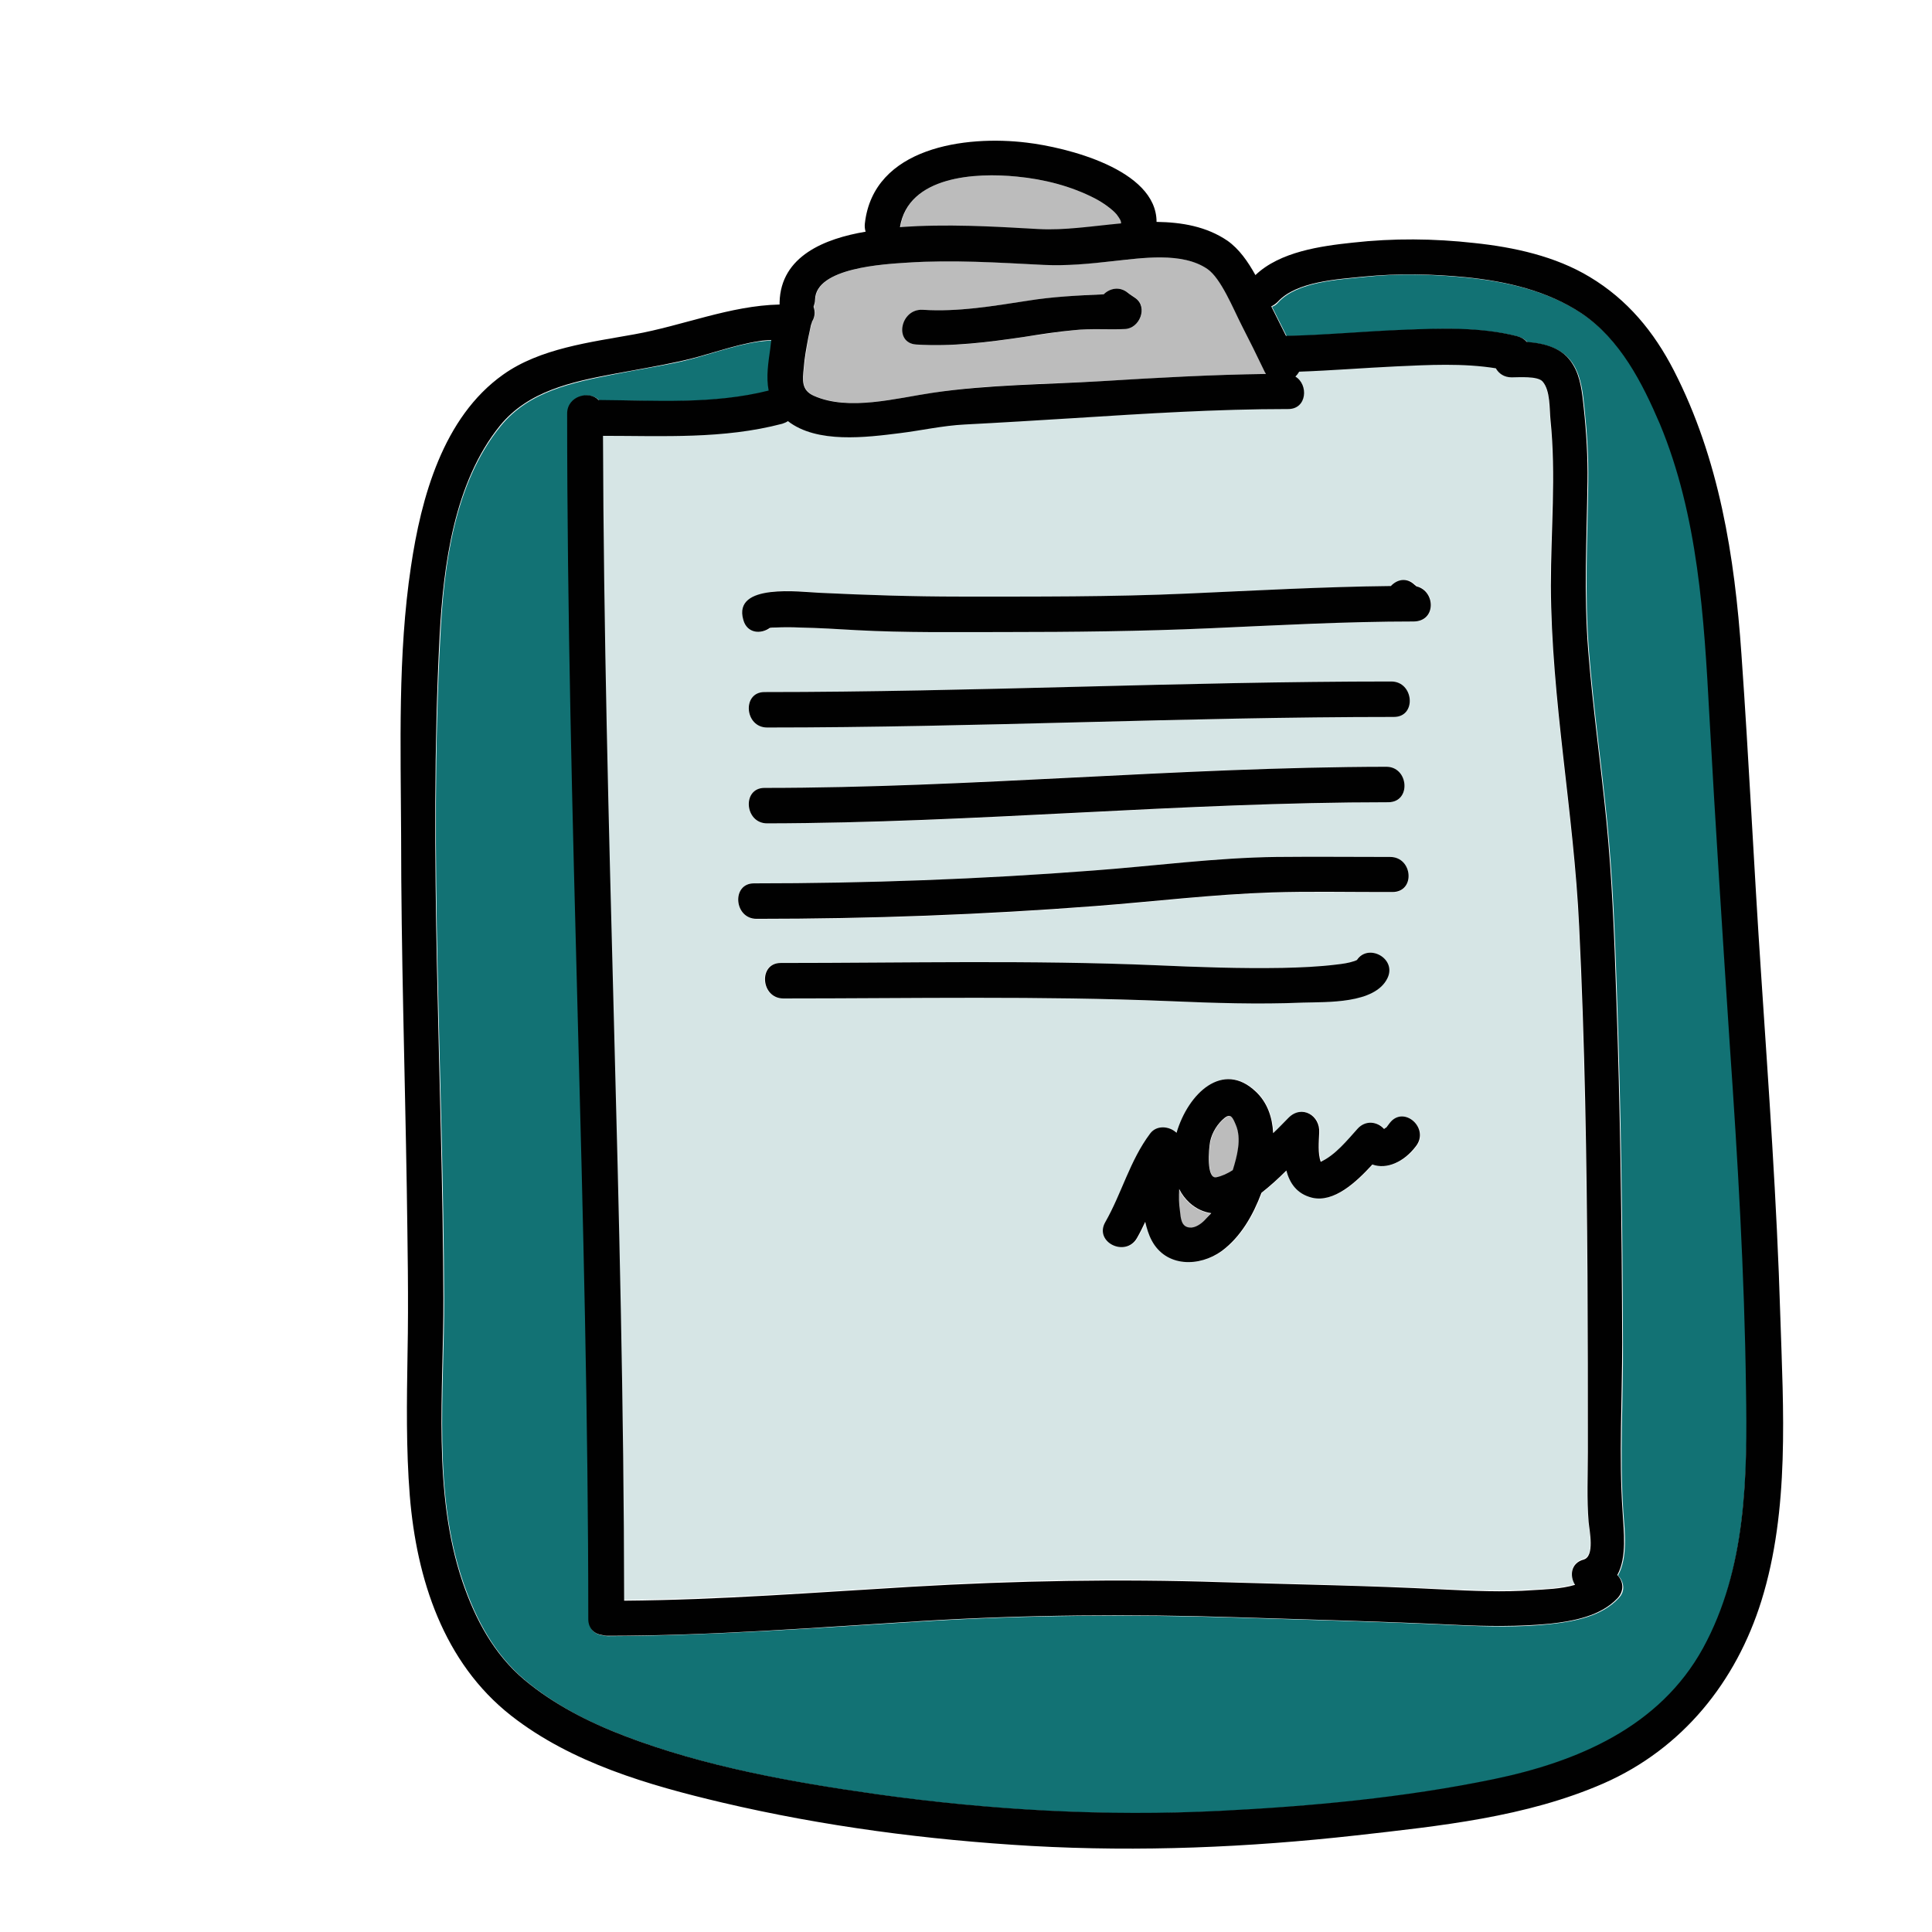 <svg xmlns="http://www.w3.org/2000/svg" viewBox="0 0 512 512" width="192px" height="192px"><path fill="#BCBCBC" d="M315.2 318.9c-1.2-1.1-2.1-2.3-2.8-3.7-.1 1.9 0 3.9.2 5.8.2 1.8.4 4.2 2.5 4.4 1.4.1 3-.9 3.9-1.8.6-.6 1.2-1.3 1.8-2C318.9 321.3 317 320.5 315.2 318.9zM327.6 298.2c-.8-2-1.3-3.2-2.9-1.9-2 1.5-3.4 3.9-3.9 6.3-.4 2-1 9.9 1.6 9.5 1.5-.3 3-1 4.4-1.9C327.8 306.5 329.1 301.8 327.6 298.2zM335.1 98.2c-1.9-4-3.8-8-5.9-11.9-2.3-4.5-5.5-12.5-9.1-15-6.8-4.6-17.4-2.9-25-2.1-6.2.6-12.3 1.3-18.5 1-12-.6-24-1.5-36-.6-6.1.4-24.3 1.3-24.5 9.8 0 .7-.2 1.3-.4 1.9.5 1.4.3 2.9-.7 4.4.7-1 .1.2 0 .5-.3 1.1-.5 2.2-.7 3.3-.5 2.6-.9 5.3-1.2 8-.3 3.2-.7 5.9 2.7 7.4 9.2 4 21.9.6 31.4-.8 14.8-2.3 30.1-2.3 45-3.1 14.5-.9 28.9-1.7 43.4-1.9C335.4 98.8 335.2 98.5 335.1 98.2zM298.2 87.2c-4.5.2-9-.2-13.5.3-4.5.5-8.9 1.2-13.3 1.8-9.5 1.5-18.9 2.6-28.5 2-6-.4-4.2-9.6 1.8-9.2 9.3.6 18.6-1 27.7-2.4 6.8-1.1 13.4-1.4 20.2-1.7 1.6-1.6 4.1-2.2 6.4-.4.6.5 1.3.9 2 1.4C304.3 81.4 302 87.1 298.2 87.2zM295.9 56.8c-1.2-1.4-3.6-3.1-5.7-4.2-6.4-3.3-13.6-5.1-20.7-5.8-10.9-1.1-28.9-.2-30.9 13.5 12.2-.9 24.5-.1 36.7.5 6.8.4 14.3-.8 21.9-1.5C297.2 58.5 296.9 58 295.9 56.8z"/><path fill="#127274" d="M462.9,367.9c-0.4-30.4-2.2-60.7-4.3-91c-2-29.1-3.8-58.1-5.4-87.2c-1.4-26-3-52.9-13.1-77.2c-4.6-11.1-10.5-22.4-20.7-29.3c-8.9-6-19.8-8.5-30.4-9.6c-9.1-0.9-18.2-1.2-27.3-0.2c-6.8,0.7-17.9,1.2-22.9,6.7c-0.5,0.6-1.1,1-1.7,1.2c1.3,2.6,2.6,5.2,3.9,7.8c10.3-0.2,20.6-1.2,30.9-1.6c10-0.4,20.6-0.8,30.4,1.7c1.1,0.3,1.9,0.8,2.5,1.5c4.8,0.4,9.6,1.6,12.3,6.1c2,3.4,2.4,7.5,2.8,11.3c0.7,6.6,1.1,13.1,1,19.7c-0.2,15-1,29.8,0.2,44.8c1.2,15,3.3,29.9,4.8,44.9c1.5,15.2,2.1,30.4,2.6,45.7c1.1,30.9,1.5,61.9,1.6,92.8c0.1,14.8-0.9,29.9,0.1,44.7c0.4,5.2,1.2,12.1-1.4,16.8c1.5,1.6,2.1,4.1,0.1,6.1c-4.5,4.8-11.7,6.1-17.9,6.8c-8.3,0.9-16.7,0.7-25.1,0.3c-19.3-0.9-38.5-1.4-57.8-2c-28-0.9-55.8-0.7-83.8,1c-27.7,1.7-55.4,3.8-83.2,3.9c-0.5,0-0.9-0.1-1.3-0.2c-2-0.2-3.7-1.5-3.7-4.2c0-106.5-5.6-213-5.6-319.5c0-4.8,5.9-6.2,8.3-3.6c15,0.1,30.4,1.2,45.1-2.5c-0.7-3.5-0.1-7.4,0.4-10.9c0.1-0.8,0.2-1.7,0.3-2.5c-1.1,0.1-2.1,0.2-3.2,0.3c-7.2,1-13.8,3.7-20.8,5.3c-5.9,1.3-11.9,2.2-17.8,3.4c-11.2,2.2-22.6,4.5-30.1,13.7c-12.3,15.1-15.1,37-16,55.8c-3.1,58.4,0.8,117,1,175.4c0.1,24.7-3.1,51.5,5.1,75.3c3.4,9.9,8.3,19.1,16.4,25.9c7.8,6.5,16.9,11.2,26.4,14.8c21.4,8.2,44.5,12.3,67.1,15.5c30,4.2,60.4,5.9,90.7,4.4c24.1-1.2,48.9-3.5,72.6-8.4c22.2-4.6,44-13.9,55.5-34.7C462.8,415.8,463.1,391.2,462.9,367.9z"/><path fill="#D6E5E5" d="M420.9,403.2c-0.5-6.1-0.2-12.4-0.2-18.5c0-15.6,0-31.1-0.1-46.7c-0.2-30.8-0.8-61.7-2.2-92.5c-1.4-30.2-7.4-60.1-7.5-90.4c-0.1-14.7,1.3-29.3-0.1-43.9c-0.3-2.9,0-7.8-2.1-10.2c-1.3-1.5-6.4-1.1-8.2-1.1c-2,0-3.4-1-4.2-2.4c-8.7-1.5-17.8-1-26.5-0.5c-8.5,0.4-17.1,1.1-25.6,1.4c-0.2,0.5-0.5,1-1,1.3c3.5,2.2,3.1,8.6-1.9,8.6c-18.9,0-37.8,1.3-56.7,2.4c-9.7,0.6-19.4,1.2-29.1,1.7c-5.8,0.3-11.5,1.6-17.2,2.3c-8.7,1.1-21.9,2.8-29.6-3.2c-0.4,0.3-0.9,0.5-1.5,0.7c-15.6,4-31.6,3.2-47.5,3.1c0.2,102.9,5.5,205.8,5.6,308.7c25.5-0.3,50.9-2.2,76.4-3.7c27.3-1.7,54.6-2.1,82-1.2c19.4,0.6,38.8,1,58.2,1.9c8.1,0.4,16.3,0.7,24.4,0.2c3-0.2,7.4-0.3,11-1.4c-1.4-2.4-1.1-5.7,2.3-6.7C422.6,412.3,421.1,405.5,420.9,403.2z M199.8,234.1c30,0,60-1.1,89.9-3.4c16.2-1.2,32.3-3.4,48.6-3.6c10-0.1,20.1,0,30.1,0c6,0,6.8,9.4,0.7,9.4h-2.5c-0.1,0-0.1,0-0.2,0c-9.7,0-19.5-0.2-29.2,0.1c-15.6,0.4-31.1,2.4-46.7,3.6c-29.9,2.3-59.9,3.4-89.9,3.4C194.5,243.5,193.7,234.1,199.8,234.1z M202.6,208.8c55-0.1,109.7-5.6,164.7-5.6c6,0,6.8,9.4,0.7,9.4c-55,0.1-109.7,5.6-164.7,5.6C197.3,218.2,196.5,208.8,202.6,208.8z M202.6,183.4c55.4,0,110.7-2.8,166.1-2.8c6,0,6.8,9.4,0.7,9.4c-55.4,0-110.7,2.8-166.1,2.8C197.3,192.8,196.5,183.5,202.6,183.4z M207.5,264.6c-6,0-6.8-9.4-0.7-9.4c33.1,0,66.3-0.8,99.4,0.6c11.2,0.5,22.4,0.9,33.6,0.7c4.8-0.1,9.7-0.2,14.4-0.9c1.7-0.2,3.1-0.4,4.6-0.9c0.3-0.1,0.6-0.2,0.7-0.3c3-4.5,10.6-0.4,8,4.8c-3.4,6.8-16.2,6.3-22.4,6.5c-11.8,0.4-23.7,0-35.6-0.4C275.6,263.9,241.6,264.6,207.5,264.6z M375.4,303.8c-3.1,4.1-7.7,6.2-11.5,4.8c-4.3,4.7-10.2,10.2-16,8.8c-3.9-0.9-5.9-3.8-6.8-7.2c-2,2-4.3,4.1-6.6,5.9c-2.2,5.9-5.5,11.7-10.5,15.4c-5.9,4.3-14.9,4.4-18.6-2.8c-0.8-1.6-1.4-3.2-1.7-4.9c-0.7,1.5-1.4,2.9-2.2,4.3c-3,5.2-11.4,1.1-8.4-4.2c4.4-7.7,6.5-16.3,11.9-23.5c1.7-2.2,5.1-1.9,7-0.2c3.1-10.6,12.3-19.3,21-10.9c3.1,2.9,4.3,6.9,4.6,11c1.4-1.4,2.7-2.8,4.1-4.1c3.5-3.5,8.4-0.6,8.1,4c-0.1,2.4-0.4,5.3,0.4,7.7c3.9-1.8,7-5.7,9.8-8.8c2.1-2.3,5.2-1.9,7,0.1c0.2-0.1,0.3-0.2,0.6-0.4l0.9-1.2C372,292.8,379,299,375.4,303.8z M375,164.7c-18.1,0-36.1,1-54.1,1.8c-18.2,0.8-36.3,1-54.5,1c-13.1,0-26.1,0.2-39.1-0.5c-5-0.3-10-0.6-15.1-0.7c-2.1,0-4.3-0.1-6.4,0c-0.5,0-1,0.1-1.5,0.1c-2.3,1.7-6,1.5-7-2.1c-2.8-10,15.3-7.5,20.2-7.2c12.4,0.6,24.7,1,37.2,1c20.1,0,40.2,0.1,60.3-0.8c18-0.8,35.9-1.8,53.9-2c1.6-1.7,4.1-2.4,6.3-0.3c0.2,0.2,0.3,0.3,0.5,0.4C380.4,156.6,380.7,164.6,375,164.7z"/><path fill="#010101" d="M471.8,348.8c-0.9-30.3-3.1-60.5-5.1-90.8c-1.9-28.2-3.2-56.4-5.2-84.6c-1.8-26-5.9-51.8-17.9-75.2c-5.3-10.3-12.3-18.8-22.3-24.8c-9.1-5.5-20.1-7.9-30.6-9c-10.7-1.2-21.5-1.3-32.2-0.1c-8.5,0.9-19.3,2.4-25.8,8.6c-2-3.6-4.3-6.9-7.4-9.1c-5.6-3.8-12.1-4.9-18.8-5c0-14-24.2-19.8-34.4-21c-16.2-2-40.6,1.2-42.9,21.4c-0.1,0.8,0,1.6,0.2,2.2c-10.7,1.8-22.5,6.4-22.8,18.7c0,0.2,0,0.4,0,0.6c-13.2,0.3-25.6,5.6-38.5,7.9c-11.6,2.1-25,3.7-34.8,10.7c-15.9,11.3-21.7,32.6-24.4,50.9c-3.5,23.3-2.7,47.6-2.6,71.1c0,31.2,1,62.4,1.5,93.6c0.2,14.6,0.5,29.3,0.2,43.9c-0.2,12.5-0.4,25.1,0.6,37.6c1.8,22,8.9,44.2,26.9,58.3c16,12.5,36.4,18.4,55.9,23c26.8,6.3,54.4,9.9,82,11.5c28.8,1.6,57.3,0.4,86-2.8c22.1-2.5,45-4.8,65.6-13.8c20.9-9.2,35.1-26.9,41.8-48.4C474.3,400.1,472.6,373.5,471.8,348.8z M269.5,46.8c7.2,0.7,14.3,2.5,20.7,5.8c2.1,1.1,4.5,2.8,5.7,4.2c0.9,1.2,1.2,1.7,1.2,2.4c-7.5,0.7-15.1,1.9-21.9,1.5c-12.2-0.7-24.5-1.4-36.7-0.5C240.7,46.6,258.6,45.7,269.5,46.8z M213,97.5c0.2-2.7,0.7-5.3,1.2-8c0.2-1.1,0.5-2.2,0.7-3.3c0.1-0.4,0.7-1.5,0-0.5c1.1-1.5,1.2-3,0.7-4.4c0.2-0.6,0.4-1.2,0.4-1.9c0.2-8.5,18.4-9.4,24.5-9.8c12-0.8,24,0,36,0.6c6.2,0.3,12.3-0.3,18.5-1c7.6-0.8,18.3-2.5,25,2.1c3.6,2.5,6.8,10.5,9.1,15c2,3.9,4,7.9,5.9,11.9c0.1,0.3,0.3,0.6,0.5,0.9c-14.5,0.2-28.9,1-43.4,1.9c-14.9,0.9-30.2,0.9-45,3.1c-9.5,1.4-22.2,4.9-31.4,0.8C212.3,103.4,212.7,100.7,213,97.5z M207.3,112.3c0.6-0.2,1.1-0.4,1.5-0.7c7.7,6,20.8,4.3,29.6,3.2c5.7-0.7,11.4-2,17.2-2.3c9.7-0.5,19.4-1.1,29.1-1.7c18.9-1.2,37.8-2.4,56.7-2.4c5,0,5.4-6.5,1.9-8.6c0.4-0.4,0.7-0.8,1-1.3c8.5-0.3,17.1-1,25.6-1.4c8.7-0.4,17.8-0.9,26.5,0.5c0.8,1.4,2.2,2.4,4.2,2.4c1.9,0,6.9-0.4,8.2,1.1c2.1,2.4,1.8,7.3,2.1,10.2c1.5,14.6,0.1,29.3,0.1,43.9c0.1,30.2,6.1,60.2,7.5,90.4c1.5,30.8,2,61.6,2.2,92.5c0.1,15.6,0.1,31.1,0.1,46.7c0,6.2-0.3,12.4,0.2,18.5c0.2,2.3,1.7,9.1-1.3,10c-3.4,0.9-3.8,4.3-2.3,6.7c-3.6,1.1-8,1.2-11,1.4c-8.1,0.6-16.3,0.2-24.4-0.2c-19.4-1-38.7-1.3-58.2-1.9c-27.4-0.9-54.6-0.4-82,1.2c-25.5,1.5-50.9,3.5-76.4,3.7c-0.1-102.9-5.3-205.8-5.6-308.7C175.8,115.5,191.7,116.4,207.3,112.3z M451.3,436.8c-11.5,20.9-33.3,30.1-55.5,34.7c-23.7,4.9-48.5,7.2-72.6,8.4c-30.3,1.5-60.7-0.2-90.7-4.4c-22.6-3.2-45.7-7.3-67.1-15.5c-9.4-3.6-18.6-8.3-26.4-14.8c-8.1-6.8-13-16-16.4-25.9c-8.1-23.8-5-50.6-5.1-75.3c-0.2-58.4-4-117-1-175.4c1-18.8,3.8-40.7,16-55.8c7.5-9.2,19-11.6,30.1-13.7c5.9-1.1,11.9-2.1,17.8-3.4c7-1.5,13.6-4.2,20.8-5.3c1-0.2,2.1-0.2,3.2-0.3c-0.1,0.9-0.2,1.7-0.3,2.5c-0.5,3.5-1.1,7.3-0.4,10.9c-14.7,3.7-30,2.6-45.1,2.5c-2.4-2.6-8.3-1.1-8.3,3.6c0,106.5,5.6,213,5.6,319.5c0,2.6,1.8,4,3.7,4.2c0.4,0.1,0.8,0.2,1.3,0.2c27.8,0,55.5-2.2,83.2-3.9c28-1.7,55.8-1.9,83.8-1c19.3,0.6,38.5,1.1,57.8,2c8.3,0.4,16.8,0.5,25.1-0.3c6.2-0.7,13.4-2,17.9-6.8c1.9-2.1,1.4-4.6-0.1-6.1c2.6-4.7,1.7-11.6,1.4-16.8c-1-14.7-0.1-29.9-0.1-44.7c-0.1-30.9-0.5-61.9-1.6-92.8c-0.5-15.2-1.1-30.5-2.6-45.7c-1.5-15-3.6-29.9-4.8-44.9c-1.2-15-0.4-29.8-0.2-44.8c0.1-6.6-0.3-13.2-1-19.7c-0.4-3.8-0.8-8-2.8-11.3c-2.6-4.5-7.4-5.7-12.3-6.1c-0.6-0.7-1.4-1.2-2.5-1.5c-9.8-2.5-20.4-2.1-30.4-1.7c-10.3,0.4-20.6,1.4-30.9,1.6c-1.3-2.6-2.6-5.2-3.9-7.8c0.6-0.3,1.2-0.7,1.7-1.2c5-5.5,16.1-6,22.9-6.7c9.1-0.9,18.2-0.7,27.3,0.2c10.6,1.1,21.4,3.6,30.4,9.6c10.2,6.9,16,18.3,20.7,29.3c10.1,24.3,11.7,51.2,13.1,77.2c1.6,29.1,3.5,58.2,5.4,87.2c2.1,30.3,3.9,60.6,4.3,91C463.1,391.2,462.8,415.8,451.3,436.8z"/><path fill="#010101" d="M300.9 79c-.7-.5-1.4-.9-2-1.4-2.2-1.8-4.8-1.2-6.4.4-6.8.3-13.4.6-20.2 1.7-9.1 1.4-18.4 3-27.7 2.4-6-.4-7.8 8.8-1.8 9.2 9.6.6 19-.6 28.5-2 4.4-.7 8.9-1.4 13.3-1.8 4.5-.5 9-.1 13.5-.3C302 87.1 304.3 81.4 300.9 79zM375.4 155.4c-.1-.1-.3-.2-.5-.4-2.2-2.1-4.7-1.4-6.3.3-18 .2-35.9 1.2-53.9 2-20.1.9-40.2.8-60.3.8-12.5 0-24.7-.4-37.2-1-4.9-.2-23.1-2.7-20.2 7.2 1 3.6 4.7 3.8 7 2.1.5-.1 1-.1 1.5-.1 2.1-.1 4.3-.1 6.4 0 5 .1 10.1.4 15.1.7 13 .7 26.1.5 39.1.5 18.2 0 36.4-.2 54.5-1 18-.8 36.1-1.8 54.1-1.8C380.7 164.6 380.4 156.6 375.4 155.4zM368.7 180.6c-55.4 0-110.7 2.8-166.1 2.8-6 0-5.3 9.4.7 9.4 55.4 0 110.7-2.8 166.1-2.8C375.5 190 374.7 180.6 368.7 180.6zM367.3 203.2c-55 .1-109.7 5.6-164.7 5.6-6 0-5.3 9.4.7 9.4 55-.1 109.7-5.6 164.7-5.6C374.1 212.5 373.3 203.1 367.3 203.2zM368.4 227.1c-10 0-20.1-.1-30.1 0-16.2.2-32.4 2.4-48.6 3.6-29.9 2.3-59.9 3.4-89.9 3.4-6 0-5.3 9.4.7 9.4 30 0 60-1.1 89.9-3.4 15.6-1.2 31.1-3.1 46.7-3.6 9.7-.3 19.5-.1 29.2-.1.1 0 .1 0 .2 0h2.5C375.2 236.4 374.4 227.1 368.4 227.1zM359.6 254.4c-.2.1-.4.2-.7.3-1.5.5-2.9.7-4.6.9-4.8.6-9.6.8-14.4.9-11.2.2-22.4-.2-33.6-.7-33.1-1.4-66.3-.6-99.4-.6-6 0-5.3 9.4.7 9.4 34 0 68.1-.7 102.1.7 11.8.5 23.7.9 35.6.4 6.2-.2 19.1.4 22.4-6.5C370.2 254 362.6 249.9 359.6 254.4zM368.3 297.6l-.9 1.2c-.2.1-.4.2-.6.4-1.8-2-4.9-2.4-7-.1-2.8 3.1-5.9 7-9.8 8.8-.8-2.3-.5-5.3-.4-7.7.3-4.6-4.6-7.5-8.1-4-1.4 1.4-2.7 2.8-4.1 4.1-.2-4.1-1.5-8.1-4.6-11-8.7-8.3-17.9.4-21 10.9-1.9-1.8-5.3-2.1-7 .2-5.4 7.2-7.5 15.8-11.9 23.5-3 5.3 5.4 9.4 8.4 4.2.8-1.4 1.5-2.8 2.2-4.3.4 1.7.9 3.4 1.7 4.9 3.8 7.2 12.7 7.1 18.6 2.8 5-3.7 8.3-9.5 10.5-15.4 2.3-1.8 4.5-3.8 6.6-5.9.9 3.4 2.8 6.2 6.8 7.2 5.8 1.4 11.7-4.1 16-8.8 3.8 1.4 8.4-.7 11.5-4.8C379 299 372 292.8 368.3 297.6zM319.1 323.5c-.9.9-2.5 2-3.9 1.8-2.2-.2-2.3-2.6-2.5-4.4-.3-1.9-.3-3.8-.2-5.8.7 1.4 1.6 2.6 2.8 3.7 1.8 1.6 3.7 2.4 5.7 2.7C320.3 322.2 319.7 322.9 319.1 323.5zM326.7 310.1c-1.4.9-2.9 1.6-4.4 1.9-2.6.4-2-7.4-1.6-9.5.5-2.4 2-4.8 3.9-6.3 1.6-1.2 2.1 0 2.9 1.9C329.1 301.8 327.8 306.5 326.7 310.1z"/></svg>